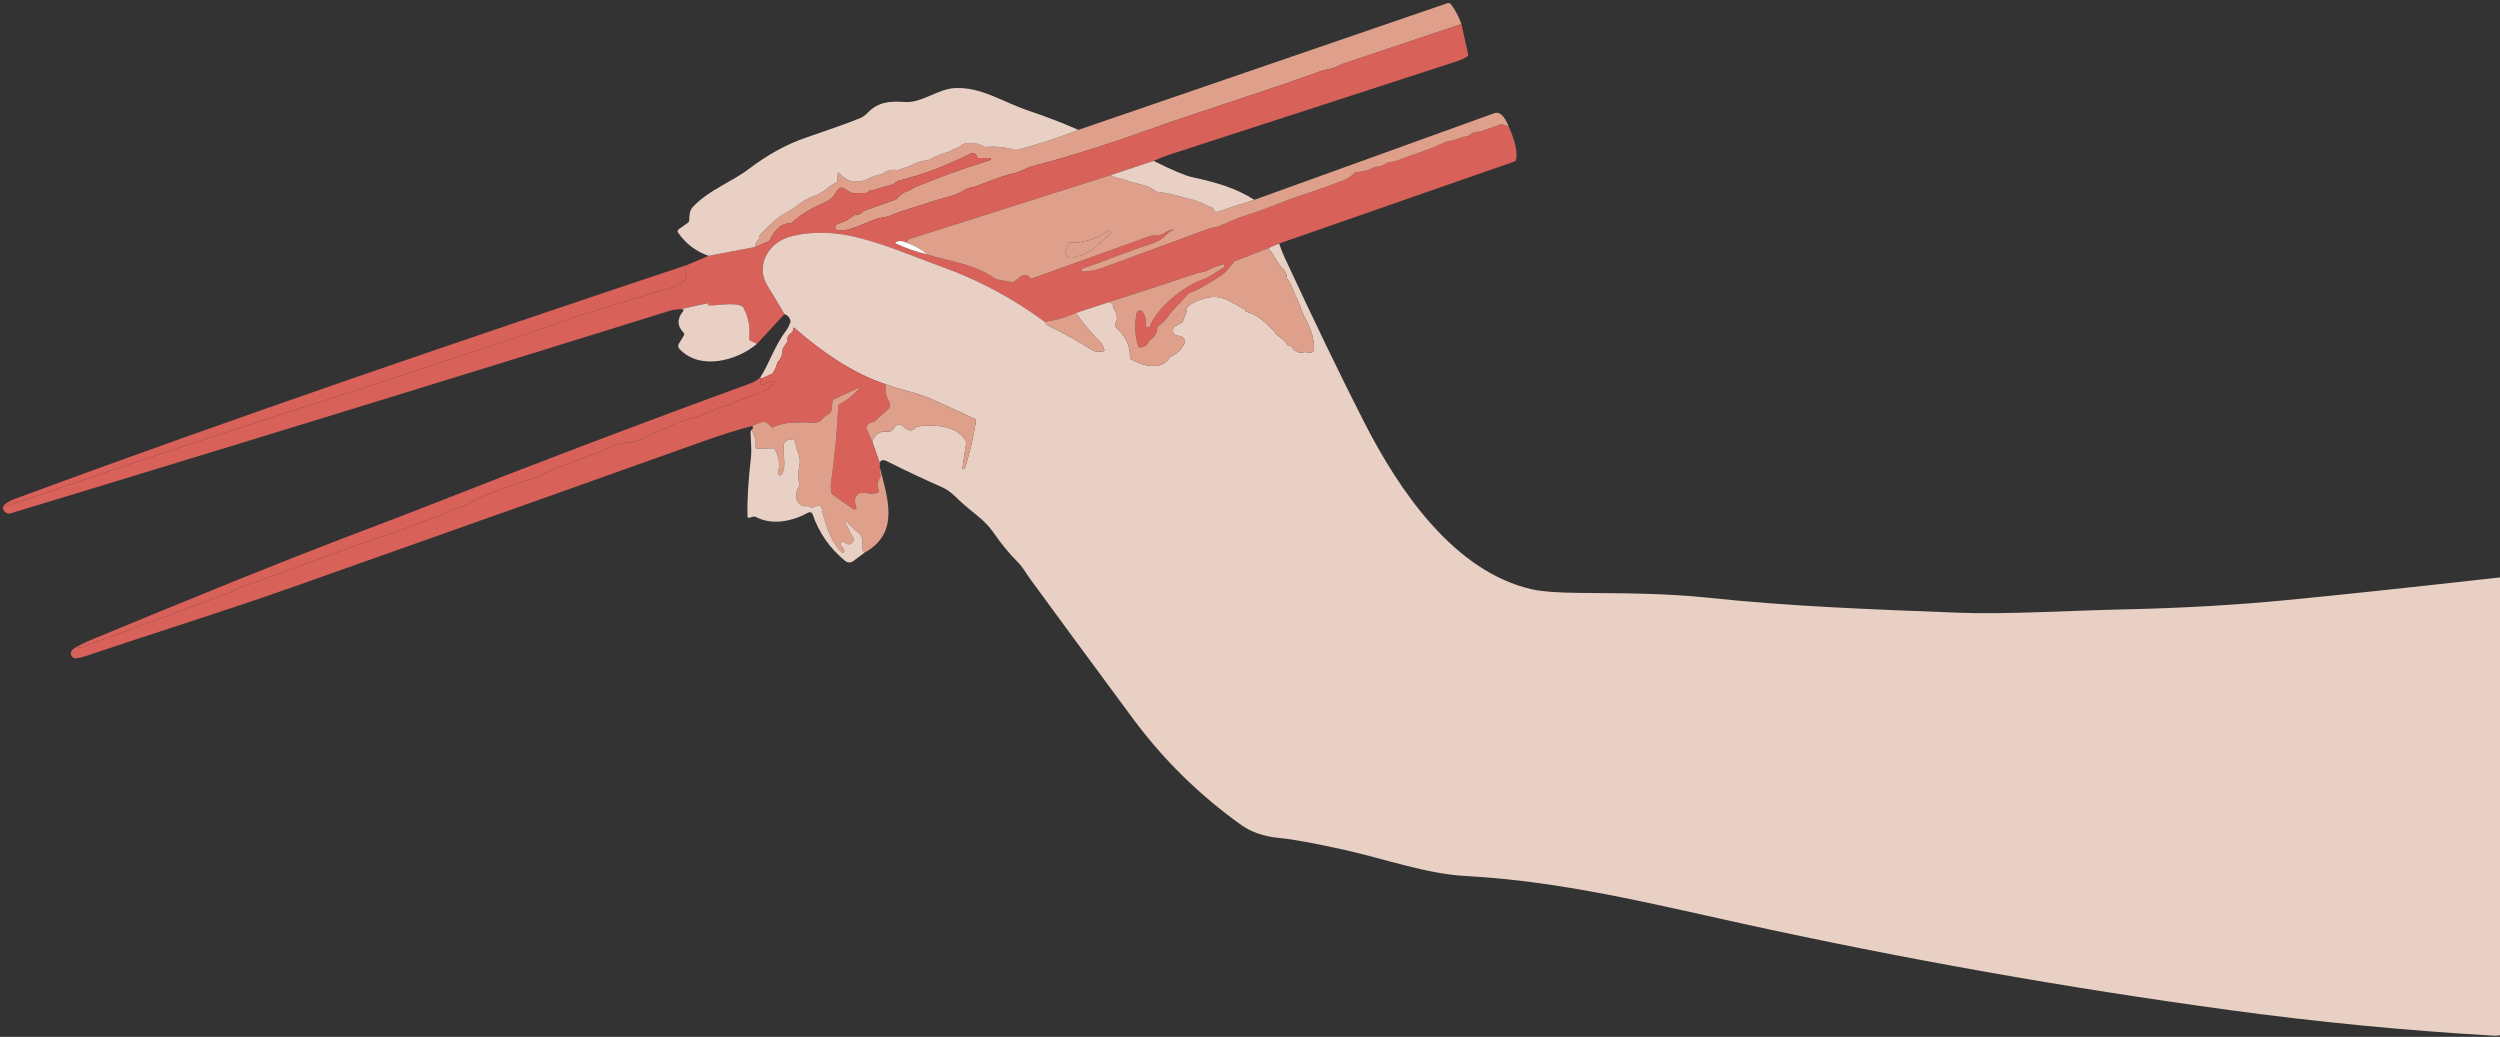     <svg class="chopsticks" width="393" height="163" viewBox="0 0 393 163" fill="none"
      xmlns="http://www.w3.org/2000/svg">
      <rect x="0" y="0" width="393" height="163" fill="#333333" stroke="none"/>
      <g clip-path="url(#clip0_920_6171)">
        <path
          d="M229.736 3.79C223.524 5.882 217.326 7.96 211.143 10.024C210.957 10.086 210.636 10.23 210.18 10.456C209.434 10.825 208.235 10.962 207.649 11.174C198.441 14.54 189.021 17.353 179.782 20.675C174.37 22.624 167.728 24.729 162.246 26.151C161.228 26.414 160.442 27.038 159.165 27.29C158.269 27.468 156.398 28.117 153.553 29.238C152.959 29.474 152.362 29.411 151.698 29.835C150.138 30.832 148.397 31.088 146.974 31.54C145.192 32.105 143.412 32.673 141.633 33.244C140.898 33.48 139.955 34.002 138.965 34.151C136.383 34.544 134.323 36.347 131.761 36.225C131.641 36.219 131.527 36.171 131.439 36.09C131.351 36.008 131.295 35.898 131.28 35.779C131.265 35.66 131.292 35.54 131.357 35.439C131.422 35.338 131.521 35.263 131.635 35.228C132.589 34.937 133.451 34.49 134.221 33.888C134.313 33.819 134.423 33.78 134.536 33.774C134.994 33.753 135.352 33.594 135.608 33.295C135.679 33.214 135.766 33.155 135.868 33.118L140.886 31.343C140.91 31.335 140.929 31.322 140.942 31.304C141.251 30.922 141.616 30.589 142.038 30.306C142.14 30.235 142.253 30.186 142.376 30.157C142.958 30.02 143.421 29.587 143.885 29.399C147.781 27.791 151.712 26.378 155.679 25.161C155.719 25.153 155.755 25.129 155.779 25.096C155.803 25.062 155.812 25.02 155.806 24.98C155.8 24.939 155.779 24.902 155.746 24.876C155.714 24.851 155.673 24.839 155.632 24.843H153.84C153.696 24.843 153.604 24.775 153.565 24.639C153.402 24.07 153.008 23.941 152.382 24.25C148.841 26.005 144.816 27.576 141.252 28.405C141.129 28.436 141.015 28.5 140.922 28.59C140.289 29.222 139.326 29.214 138.733 29.442C138.044 29.712 137.326 29.9 136.579 30.008C136.535 30.013 136.506 30.037 136.493 30.078L136.461 30.173C136.446 30.217 136.418 30.255 136.381 30.282C136.343 30.31 136.299 30.325 136.253 30.326L134.036 30.377C133.99 30.38 133.944 30.369 133.903 30.346L132.531 29.556C132.467 29.519 132.395 29.499 132.322 29.497C132.248 29.496 132.175 29.513 132.111 29.548C131.799 29.718 131.524 30.022 131.285 30.459C130.95 31.077 130.258 31.604 129.21 32.038C127.447 32.774 125.852 33.774 124.424 35.039C124.324 35.126 124.209 35.162 124.078 35.149C122.726 35.012 121.48 36.642 121.064 37.69C121.016 37.813 120.931 37.901 120.808 37.953L118.706 38.825C118.729 38.349 118.892 37.971 119.193 37.69C119.287 37.601 119.337 37.494 119.342 37.368C119.353 37.114 119.486 36.859 119.743 36.602C120.558 35.796 121.267 35.127 121.869 34.595C122.304 34.213 123.114 33.68 124.298 32.997C125.485 32.313 126.31 31.43 127.662 30.946C128.697 30.575 129.624 30.021 130.444 29.285C130.735 29.022 131.16 28.912 131.506 28.653C131.584 28.595 131.627 28.517 131.635 28.417L131.698 27.313C131.711 27.08 131.794 27.053 131.946 27.231C132.881 28.338 134.036 28.755 135.412 28.48C136.387 28.287 137.243 27.561 138.477 27.439C138.611 27.426 138.73 27.375 138.835 27.286C139.432 26.786 140.125 26.6 140.914 26.728C141.043 26.749 141.175 26.735 141.299 26.689C141.661 26.547 142.026 26.423 142.396 26.316C143.582 25.974 144.29 25.239 145.689 25.224C145.815 25.221 145.94 25.187 146.051 25.125C146.96 24.607 147.917 24.208 148.923 23.928C149.544 23.759 149.914 23.319 150.601 23.193C150.716 23.173 150.819 23.113 150.892 23.024C151.663 22.101 153.867 22.474 154.63 23.005C154.737 23.081 154.858 23.113 154.991 23.103C156.519 22.974 158.016 23.121 159.483 23.543C159.617 23.582 159.75 23.585 159.884 23.55C163.067 22.736 166.28 21.691 169.52 20.416L227.515 0.503C227.619 0.467 227.731 0.465 227.836 0.496C227.94 0.527 228.032 0.59 228.097 0.676C228.778 1.571 229.325 2.609 229.736 3.79Z"
          fill="#DEA08A" />
        <path
          d="M229.736 3.79L230.789 8.515C230.805 8.589 230.798 8.666 230.769 8.735C230.74 8.804 230.691 8.861 230.628 8.9C230.172 9.194 229.564 9.463 228.805 9.709C213.952 14.533 199.098 19.356 184.242 24.179C183.359 24.464 182.393 24.835 181.342 25.291L174.626 27.518L142.981 37.565C142.855 37.607 142.762 37.685 142.702 37.8L142.517 38.158C141.904 37.825 141.348 37.794 140.847 38.063C140.701 38.142 140.702 38.217 140.851 38.287C142.381 39.015 144.02 39.584 145.768 39.992C149.446 41.214 152.912 41.351 156.603 43.896C156.621 43.909 156.642 43.917 156.665 43.92L159.141 44.352C159.246 44.37 159.34 44.349 159.424 44.289C160.112 43.802 161.008 42.608 161.912 43.653C162.014 43.773 162.14 43.807 162.289 43.755L180.89 37.078C181.008 37.036 181.13 37.023 181.255 37.038C182.047 37.127 182.754 36.922 183.378 36.422C183.456 36.359 183.543 36.314 183.637 36.288L184.348 36.084C184.365 36.079 184.383 36.08 184.399 36.087C184.415 36.094 184.428 36.107 184.435 36.124C184.442 36.14 184.442 36.158 184.437 36.175C184.431 36.191 184.419 36.205 184.403 36.214C184.301 36.274 184.178 36.313 184.034 36.331C183.913 36.346 183.802 36.407 183.724 36.5C182.961 37.388 182.043 37.999 180.969 38.334C177.325 39.474 173.824 40.994 170.212 42.188C170.154 42.209 170.105 42.25 170.074 42.303C170.043 42.357 170.032 42.42 170.043 42.481C170.053 42.542 170.085 42.597 170.133 42.637C170.18 42.677 170.241 42.698 170.303 42.698C171.317 42.669 172.328 42.468 173.337 42.093C178.886 40.043 184.439 37.999 189.996 35.962C190.538 35.766 191.1 35.77 191.603 35.554C193.843 34.585 195.345 33.992 196.107 33.774C198.771 33.016 201.483 31.72 203.833 30.95C206.901 29.945 209.438 29.044 211.442 28.248C211.908 28.065 212.405 27.711 212.931 27.188C213.033 27.088 213.157 27.038 213.301 27.038C214.239 27.036 215.123 26.796 215.953 26.32C216.058 26.259 216.172 26.228 216.295 26.225C216.932 26.21 217.504 26.008 218.013 25.62C218.125 25.534 218.254 25.488 218.398 25.483C218.901 25.459 219.238 25.412 219.408 25.342C221.876 24.32 224.104 23.782 226.859 22.486C227.771 22.058 228.757 22.152 229.705 21.602C229.82 21.537 229.943 21.506 230.074 21.508C230.601 21.524 230.789 21.41 231.257 21.049C231.776 20.652 232.361 20.774 232.86 20.609C233.859 20.281 234.853 19.936 235.843 19.572C235.969 19.525 236.095 19.525 236.22 19.572L237.195 19.941C237.761 21.143 238.759 23.857 238.288 25.165C238.268 25.22 238.236 25.27 238.195 25.311C238.153 25.352 238.103 25.382 238.048 25.401L201.078 38.287L199.396 39.006L193.753 41.186C193.75 41.186 193.747 41.187 193.745 41.19C193.742 41.192 193.741 41.195 193.741 41.198C193.741 41.201 193.742 41.204 193.745 41.206C193.747 41.208 193.75 41.21 193.753 41.21C193.787 41.22 193.821 41.232 193.855 41.245C193.907 41.261 193.914 41.288 193.875 41.327C193.222 41.968 192.818 42.726 192.071 43.224C190.714 44.13 189.312 44.961 187.866 45.715C187.528 45.891 186.985 45.927 186.655 46.319C185.63 47.553 184.486 48.519 183.598 49.764C183.158 50.385 182.656 50.882 182.093 51.257C182.044 51.29 182.003 51.334 181.974 51.386C181.944 51.437 181.927 51.495 181.924 51.555C181.89 52.385 181.514 53.008 180.796 53.425C180.734 53.461 180.687 53.514 180.662 53.578C180.397 54.243 179.917 54.587 179.22 54.611C179.055 54.619 178.949 54.541 178.901 54.379C178.417 52.693 178.343 50.987 178.681 49.261C178.702 49.153 178.756 49.054 178.834 48.977C178.912 48.9 179.012 48.848 179.121 48.828C179.229 48.809 179.341 48.822 179.441 48.867C179.542 48.913 179.626 48.987 179.683 49.081C180.053 49.683 180.205 50.349 180.139 51.08C180.131 51.165 180.153 51.25 180.203 51.319C180.253 51.388 180.327 51.436 180.41 51.454C180.493 51.472 180.58 51.458 180.655 51.416C180.729 51.374 180.784 51.306 180.811 51.225C181.711 48.688 185.838 45.074 188.935 43.998C190.204 43.558 191.084 42.804 192.259 42.121C192.443 42.014 192.511 41.867 192.464 41.681C192.432 41.553 192.354 41.511 192.228 41.555C191.759 41.72 191.289 41.877 190.817 42.026C190.306 42.188 189.917 42.592 189.351 42.698C188.607 42.842 188.225 42.918 188.204 42.926C183.613 44.476 179.001 45.993 174.366 47.478L169.143 49.191C167.48 49.908 165.842 50.373 164.231 50.585C159.25 46.916 153.924 44.059 148.251 42.011C143.26 40.208 138.678 38.111 133.404 37.015C130.492 36.414 126.746 36.398 123.897 37.298C120.722 38.295 118.749 41.854 120.631 44.89C121.556 46.382 122.451 47.88 123.315 49.383L118.992 54.053L117.927 53.539C117.873 53.513 117.827 53.47 117.798 53.417C117.77 53.364 117.758 53.303 117.766 53.244C117.976 51.534 117.685 49.925 116.894 48.417C116.831 48.297 116.739 48.205 116.619 48.142C115.31 47.462 112.834 48.083 111.396 47.997C111.343 47.994 111.317 47.968 111.317 47.918C111.317 47.882 111.319 47.843 111.321 47.804C111.326 47.705 111.281 47.665 111.184 47.686L106.896 48.613C106.244 48.645 105.754 48.712 105.426 48.814C71.688 59.311 37.915 69.692 4.107 79.957C3.266 80.213 2.426 80.471 1.588 80.73C1.463 80.769 1.328 80.764 1.203 80.718C0.663 80.522 0.419 80.153 0.472 79.611C0.92 79.551 1.516 79.394 2.26 79.139C10.725 76.249 24.433 71.524 38.624 66.956C53.244 62.25 67.844 57.485 82.424 52.659C86.204 51.41 88.806 50.283 91.911 49.348C96.552 47.957 101.146 46.437 105.811 45.133C106.605 44.913 107.159 44.328 107.871 43.9C107.898 43.884 107.922 43.862 107.941 43.836C107.96 43.81 107.974 43.781 107.982 43.749C107.989 43.718 107.991 43.685 107.986 43.653C107.981 43.621 107.97 43.59 107.953 43.562C107.578 42.921 107.618 42.277 108.071 41.63L111.38 40.22L118.706 38.825L120.808 37.953C120.931 37.901 121.016 37.813 121.064 37.69C121.48 36.642 122.726 35.012 124.078 35.149C124.209 35.162 124.324 35.126 124.424 35.039C125.852 33.774 127.447 32.774 129.21 32.038C130.258 31.604 130.95 31.077 131.286 30.459C131.524 30.022 131.799 29.718 132.111 29.548C132.175 29.513 132.248 29.496 132.322 29.497C132.395 29.499 132.467 29.519 132.531 29.556L133.903 30.346C133.944 30.369 133.99 30.38 134.037 30.377L136.253 30.326C136.299 30.325 136.343 30.31 136.381 30.282C136.418 30.255 136.446 30.217 136.461 30.173L136.493 30.078C136.506 30.037 136.535 30.013 136.579 30.008C137.326 29.9 138.044 29.712 138.733 29.442C139.326 29.214 140.289 29.222 140.922 28.59C141.015 28.5 141.129 28.436 141.252 28.405C144.817 27.576 148.841 26.005 152.382 24.25C153.008 23.941 153.402 24.07 153.565 24.639C153.604 24.775 153.696 24.843 153.84 24.843H155.632C155.673 24.839 155.714 24.851 155.746 24.876C155.779 24.902 155.8 24.939 155.806 24.98C155.812 25.02 155.803 25.062 155.779 25.096C155.755 25.129 155.719 25.153 155.679 25.161C151.712 26.378 147.781 27.791 143.885 29.399C143.421 29.587 142.958 30.02 142.376 30.157C142.253 30.186 142.14 30.236 142.038 30.306C141.616 30.589 141.251 30.922 140.942 31.304C140.929 31.322 140.91 31.335 140.887 31.343L135.868 33.118C135.766 33.155 135.679 33.214 135.609 33.295C135.352 33.594 134.994 33.754 134.536 33.774C134.423 33.78 134.313 33.819 134.221 33.888C133.451 34.491 132.589 34.937 131.635 35.228C131.521 35.263 131.422 35.338 131.357 35.439C131.292 35.54 131.265 35.66 131.28 35.779C131.295 35.898 131.351 36.008 131.439 36.09C131.527 36.171 131.641 36.219 131.761 36.225C134.323 36.347 136.383 34.544 138.965 34.151C139.955 34.002 140.898 33.48 141.633 33.244C143.412 32.673 145.192 32.105 146.974 31.54C148.397 31.088 150.138 30.833 151.698 29.835C152.362 29.411 152.959 29.474 153.553 29.238C156.398 28.117 158.269 27.468 159.165 27.29C160.442 27.038 161.228 26.414 162.246 26.151C167.728 24.729 174.37 22.624 179.782 20.675C189.021 17.353 198.441 14.54 207.649 11.174C208.235 10.962 209.434 10.825 210.18 10.456C210.636 10.23 210.957 10.086 211.143 10.024C217.326 7.96 223.524 5.882 229.736 3.79Z"
          fill="#D8615A" />
        <path
          d="M169.521 20.416C166.28 21.691 163.068 22.736 159.884 23.551C159.751 23.585 159.617 23.582 159.483 23.543C158.016 23.121 156.519 22.974 154.991 23.103C154.858 23.113 154.737 23.081 154.63 23.005C153.867 22.474 151.663 22.101 150.892 23.024C150.819 23.113 150.716 23.173 150.602 23.193C149.914 23.319 149.544 23.759 148.923 23.928C147.917 24.208 146.96 24.607 146.051 25.126C145.94 25.188 145.816 25.221 145.689 25.224C144.29 25.239 143.583 25.974 142.396 26.316C142.026 26.423 141.661 26.547 141.299 26.689C141.176 26.735 141.043 26.749 140.914 26.728C140.126 26.6 139.433 26.786 138.835 27.286C138.73 27.375 138.611 27.426 138.478 27.439C137.244 27.561 136.387 28.287 135.412 28.48C134.037 28.755 132.881 28.338 131.946 27.231C131.794 27.053 131.711 27.08 131.698 27.313L131.635 28.417C131.628 28.517 131.584 28.595 131.506 28.653C131.16 28.912 130.735 29.022 130.445 29.285C129.625 30.021 128.697 30.575 127.662 30.946C126.31 31.43 125.485 32.313 124.298 32.997C123.114 33.68 122.304 34.213 121.869 34.595C121.267 35.127 120.558 35.796 119.743 36.602C119.486 36.859 119.353 37.114 119.342 37.368C119.337 37.494 119.287 37.601 119.193 37.69C118.892 37.971 118.729 38.349 118.706 38.825L111.38 40.22C109.399 39.523 107.813 38.319 106.621 36.606C106.461 36.379 106.494 36.183 106.719 36.021L108.165 34.992C108.217 34.957 108.259 34.91 108.289 34.855C108.319 34.801 108.336 34.74 108.338 34.678C108.37 33.841 108.362 33.114 108.979 32.467C111.518 29.799 114.913 28.696 117.814 26.492C120.743 24.269 123.724 22.643 126.758 21.614C130.565 20.323 133.379 19.313 135.2 18.582C135.596 18.425 136 18.133 136.414 17.706C138.018 16.056 139.837 15.852 142.187 16.033C144.927 16.241 147.383 13.963 150.154 13.845C154.319 13.668 157.511 16.002 161.873 17.466C164.378 18.307 166.927 19.29 169.521 20.416Z"
          fill="#E8D0C5" />
        <path
          d="M237.195 19.941L236.221 19.572C236.095 19.525 235.969 19.525 235.843 19.572C234.853 19.936 233.859 20.281 232.86 20.609C232.361 20.774 231.776 20.652 231.257 21.049C230.789 21.41 230.601 21.524 230.074 21.508C229.943 21.506 229.82 21.537 229.705 21.602C228.757 22.152 227.771 22.058 226.859 22.486C224.104 23.782 221.876 24.32 219.408 25.341C219.238 25.412 218.901 25.459 218.398 25.483C218.254 25.488 218.126 25.534 218.013 25.62C217.505 26.008 216.932 26.21 216.295 26.225C216.172 26.228 216.058 26.259 215.954 26.32C215.123 26.796 214.239 27.036 213.301 27.038C213.157 27.038 213.034 27.088 212.931 27.188C212.405 27.711 211.908 28.065 211.442 28.248C209.438 29.044 206.901 29.945 203.833 30.95C201.483 31.72 198.772 33.016 196.107 33.774C195.345 33.992 193.843 34.585 191.603 35.554C191.1 35.77 190.538 35.766 189.996 35.962C184.439 37.999 178.886 40.043 173.337 42.093C172.328 42.468 171.317 42.669 170.303 42.698C170.241 42.698 170.181 42.677 170.133 42.637C170.085 42.597 170.053 42.542 170.043 42.481C170.032 42.42 170.043 42.357 170.074 42.303C170.105 42.25 170.154 42.209 170.212 42.188C173.824 40.993 177.326 39.473 180.969 38.334C182.043 37.999 182.961 37.388 183.724 36.5C183.802 36.407 183.913 36.346 184.034 36.331C184.178 36.313 184.301 36.274 184.404 36.213C184.419 36.205 184.431 36.191 184.437 36.175C184.443 36.158 184.442 36.14 184.435 36.124C184.428 36.107 184.416 36.094 184.4 36.087C184.383 36.08 184.365 36.078 184.348 36.084L183.637 36.288C183.543 36.314 183.456 36.359 183.378 36.422C182.754 36.922 182.047 37.127 181.256 37.038C181.13 37.023 181.008 37.036 180.89 37.078L162.289 43.755C162.14 43.807 162.014 43.773 161.912 43.653C161.008 42.608 160.112 43.802 159.424 44.289C159.341 44.349 159.246 44.37 159.141 44.352L156.666 43.92C156.642 43.917 156.621 43.909 156.603 43.896C152.912 41.351 149.446 41.213 145.768 39.992C144.804 39.172 143.72 38.561 142.518 38.158L142.702 37.8C142.763 37.685 142.856 37.606 142.981 37.565L174.626 27.517C175.101 27.989 176.229 28.024 176.944 28.299C178.52 28.908 180.367 29.006 181.7 30.059C181.804 30.14 181.922 30.184 182.053 30.192C183.928 30.334 185.716 30.986 187.536 31.414C188.538 31.649 189.571 32.282 190.597 32.659C190.705 32.698 190.771 32.774 190.798 32.887C190.881 33.269 191.111 33.396 191.485 33.268C193.377 32.621 195.277 32.003 197.184 31.414L234.873 17.804C235.315 17.647 235.707 17.728 236.048 18.048C236.483 18.451 236.865 19.082 237.195 19.941ZM174.166 36.284C172.387 37.546 170.389 38.173 168.173 38.166C168.042 38.163 167.955 38.224 167.913 38.35L167.442 39.737C167.394 39.873 167.417 39.995 167.508 40.102C168.294 41.037 168.892 40.342 169.721 40.2C171.207 39.949 173.498 37.71 174.52 36.708C174.565 36.658 174.59 36.594 174.591 36.527C174.593 36.46 174.57 36.394 174.527 36.343C174.484 36.291 174.424 36.257 174.357 36.246C174.291 36.235 174.223 36.249 174.166 36.284Z"
          fill="#DEA08A" />
        <path
          d="M181.342 25.291C184.305 26.77 186.353 27.63 187.485 27.871C190.884 28.598 194.236 29.513 197.184 31.414C195.277 32.003 193.377 32.621 191.485 33.268C191.111 33.396 190.882 33.269 190.798 32.887C190.771 32.774 190.705 32.698 190.597 32.659C189.572 32.282 188.538 31.649 187.536 31.414C185.716 30.986 183.928 30.334 182.053 30.192C181.922 30.184 181.805 30.14 181.7 30.059C180.367 29.006 178.52 28.908 176.944 28.299C176.229 28.024 175.101 27.989 174.626 27.517L181.342 25.291Z"
          fill="#E8D0C5" />
        <path
          d="M174.166 36.284C174.223 36.249 174.291 36.236 174.357 36.246C174.424 36.257 174.484 36.291 174.527 36.343C174.57 36.395 174.593 36.46 174.591 36.527C174.59 36.594 174.564 36.659 174.519 36.709C173.498 37.71 171.206 39.949 169.721 40.2C168.892 40.342 168.294 41.037 167.508 40.102C167.417 39.995 167.394 39.873 167.442 39.737L167.913 38.35C167.955 38.225 168.041 38.163 168.172 38.166C170.389 38.173 172.387 37.546 174.166 36.284Z"
          fill="#DEA08A" />
        <path
          d="M164.231 50.585C164.249 50.656 164.332 50.778 164.478 50.95C164.57 51.058 164.685 51.145 164.824 51.214C167.232 52.379 169.566 53.676 171.827 55.106C172.116 55.287 172.659 55.326 173.458 55.224C173.581 55.208 173.629 55.14 173.6 55.02C173.466 54.456 173.241 54.018 172.924 53.704C171.381 52.169 170.12 50.665 169.143 49.191L174.366 47.478C174.796 47.638 175.009 47.883 175.007 48.213C175.004 48.345 175.044 48.474 175.121 48.578C175.49 49.081 175.64 49.646 175.569 50.275C175.556 50.393 175.515 50.501 175.447 50.601C175.185 50.983 175.228 51.326 175.577 51.63C176.994 52.871 177.678 54.392 177.628 56.194C177.625 56.314 177.678 56.406 177.785 56.469C179.55 57.478 182.427 58.362 183.826 56.269C183.904 56.151 184.008 56.063 184.136 56.005C185.1 55.571 185.799 54.862 186.231 53.88C186.283 53.757 186.286 53.633 186.239 53.507C186.05 53.023 185.681 52.779 185.13 52.777C185.01 52.777 184.9 52.743 184.8 52.675C184.441 52.426 184.32 52.079 184.435 51.634C184.474 51.484 184.562 51.375 184.698 51.304L185.728 50.77C185.833 50.715 185.907 50.631 185.952 50.518L186.6 48.814C186.602 48.807 186.601 48.8 186.599 48.794C186.596 48.788 186.592 48.783 186.586 48.779C186.581 48.776 186.574 48.774 186.567 48.775C186.561 48.775 186.554 48.778 186.549 48.782L186.451 48.877C186.438 48.888 186.422 48.895 186.405 48.896C186.388 48.897 186.371 48.891 186.357 48.881C186.343 48.871 186.333 48.856 186.329 48.84C186.324 48.823 186.326 48.806 186.333 48.79C186.632 48.188 187.232 47.702 188.133 47.333C191.721 45.864 192.766 47.133 195.765 48.68C195.825 48.712 195.844 48.765 195.82 48.841C195.794 48.917 195.82 48.967 195.899 48.99C197.832 49.544 198.752 50.589 200.041 51.818C200.363 52.125 200.583 52.608 201.027 52.887C201.75 53.346 201.994 53.602 202.383 54.25C202.438 54.339 202.518 54.383 202.623 54.383H202.772C202.901 54.381 202.999 54.436 203.067 54.548C203.518 55.307 204.179 55.58 205.052 55.365C205.219 55.323 205.383 55.334 205.543 55.397C205.813 55.499 206.09 55.468 206.376 55.306C206.491 55.243 206.553 55.148 206.561 55.02C206.69 53.362 205.975 51.547 205.256 50.2C204.619 49.018 204.356 47.859 203.755 46.728C203.287 45.844 203.153 44.803 202.411 43.947C202.349 43.876 202.311 43.787 202.301 43.692C202.269 43.312 202.168 42.952 201.998 42.612C201.93 42.478 201.83 42.377 201.699 42.309C201.291 42.097 200.226 40.023 199.396 39.006L201.078 38.287C201.372 39.146 201.665 39.889 201.959 40.514C206.688 50.7 210.855 59.326 214.46 66.39C219.907 77.062 228.565 89.901 240.897 92.659C242.367 92.989 244.826 93.171 248.274 93.205C255.041 93.271 261.632 93.236 268.38 93.951C281.616 95.353 294.821 95.817 308.112 96.327C315.288 96.602 325.247 95.986 334.172 95.789C342.954 95.593 351.297 95.116 359.202 94.359C367.214 93.595 378.48 92.397 393 90.766V162.733C392.725 162.806 392.429 162.834 392.112 162.815C378.241 162.014 364.421 160.678 350.65 158.805C324.786 155.283 299.104 150.723 273.607 145.125C259.235 141.967 245.303 138.511 230.424 137.71C224.203 137.372 217.639 135.003 211.418 133.617C206.697 132.564 203.253 131.935 201.086 131.728C198.694 131.495 196.713 130.819 195.144 129.701C188.555 125.006 182.856 119.406 178.049 112.902C170.993 103.355 165.609 96.037 161.896 90.946C161.256 90.07 160.792 89.147 159.931 88.299C158.695 87.081 157.412 85.513 156.084 83.594C154.759 81.677 152.618 80.385 150.943 78.79C149.961 77.855 149.257 77.097 147.961 76.528C145.461 75.436 142.605 74.091 139.393 72.494C138.83 72.214 138.459 72.303 138.281 72.761L137.114 69.426C137.549 68.201 138.401 67.678 139.672 67.859C139.814 67.88 139.946 67.853 140.069 67.777C140.313 67.622 140.492 67.423 140.607 67.18C140.665 67.059 140.749 66.962 140.859 66.889C142.054 66.1 142.569 68.637 143.948 67.211C144.042 67.114 144.156 67.057 144.29 67.038C146.738 66.708 150.484 66.818 151.808 69.312C151.873 69.433 151.896 69.56 151.875 69.693L151.289 73.602C151.279 73.677 151.311 73.721 151.387 73.731L151.501 73.747C151.591 73.76 151.648 73.723 151.674 73.637C152.45 71.191 153.034 68.7 153.427 66.162C153.448 66.024 153.394 65.925 153.266 65.868C151.018 64.818 148.766 63.786 146.51 62.773C144.235 61.748 141.649 61.316 139.208 60.404C133.958 58.668 129.045 55.192 124.907 51.575C124.779 51.462 124.712 51.492 124.707 51.665C124.696 52.008 124.555 52.261 124.282 52.423C124.261 52.434 124.177 52.517 124.031 52.675C123.821 52.897 123.745 53.162 123.803 53.468C123.813 53.519 123.813 53.572 123.803 53.622C123.792 53.673 123.773 53.72 123.744 53.763L123.154 54.631C123.068 54.756 123.025 54.896 123.025 55.051C123.022 55.74 122.786 56.343 122.317 56.862C122.231 56.959 122.172 57.07 122.14 57.195C122.017 57.698 121.812 58.162 121.523 58.586C121.45 58.693 121.354 58.773 121.237 58.825L119.892 59.426L119.468 59.399C121.036 56.987 121.712 54.426 123.598 51.944C123.819 51.659 124.031 51.246 124.235 50.707C124.282 50.586 124.286 50.465 124.247 50.342C124.09 49.836 123.779 49.517 123.315 49.383C122.451 47.88 121.556 46.382 120.631 44.89C118.749 41.854 120.722 38.295 123.897 37.298C126.746 36.398 130.492 36.414 133.404 37.015C138.678 38.111 143.26 40.208 148.251 42.011C153.924 44.059 159.25 46.917 164.231 50.585Z"
          fill="#E8D0C5" />
        <path
          d="M142.518 38.158C143.72 38.561 144.804 39.172 145.768 39.992C144.02 39.584 142.381 39.015 140.851 38.287C140.702 38.217 140.701 38.142 140.847 38.063C141.348 37.794 141.905 37.825 142.518 38.158Z"
          fill="white" />
        <path
          d="M199.396 39.006C200.226 40.023 201.291 42.097 201.699 42.309C201.83 42.377 201.93 42.478 201.998 42.612C202.168 42.952 202.269 43.312 202.301 43.692C202.311 43.786 202.349 43.876 202.411 43.947C203.153 44.803 203.287 45.844 203.755 46.728C204.356 47.859 204.619 49.018 205.256 50.2C205.975 51.547 206.69 53.362 206.561 55.019C206.553 55.148 206.491 55.243 206.376 55.306C206.09 55.468 205.813 55.499 205.543 55.396C205.383 55.334 205.219 55.323 205.052 55.365C204.179 55.58 203.518 55.307 203.067 54.548C202.999 54.435 202.901 54.38 202.772 54.383H202.623C202.518 54.383 202.438 54.339 202.383 54.249C201.994 53.602 201.75 53.346 201.027 52.887C200.583 52.608 200.363 52.125 200.041 51.818C198.752 50.589 197.832 49.544 195.899 48.99C195.82 48.967 195.794 48.917 195.82 48.841C195.844 48.765 195.825 48.712 195.765 48.68C192.766 47.133 191.721 45.864 188.133 47.333C187.232 47.702 186.632 48.188 186.333 48.79C186.326 48.806 186.324 48.823 186.329 48.84C186.333 48.856 186.343 48.871 186.357 48.881C186.371 48.891 186.388 48.896 186.405 48.895C186.422 48.895 186.438 48.888 186.451 48.876L186.549 48.782C186.554 48.778 186.561 48.775 186.567 48.775C186.574 48.774 186.581 48.776 186.586 48.779C186.592 48.783 186.596 48.788 186.599 48.794C186.601 48.8 186.602 48.807 186.6 48.814L185.952 50.518C185.907 50.631 185.833 50.715 185.728 50.77L184.698 51.304C184.562 51.374 184.474 51.484 184.435 51.634C184.32 52.079 184.441 52.426 184.8 52.675C184.9 52.743 185.01 52.777 185.13 52.777C185.681 52.779 186.05 53.023 186.239 53.507C186.286 53.633 186.283 53.757 186.231 53.88C185.799 54.862 185.1 55.571 184.136 56.005C184.008 56.063 183.904 56.151 183.826 56.268C182.427 58.362 179.55 57.478 177.785 56.469C177.678 56.406 177.625 56.314 177.628 56.194C177.678 54.392 176.994 52.871 175.577 51.63C175.228 51.326 175.185 50.983 175.447 50.601C175.515 50.501 175.556 50.392 175.569 50.275C175.64 49.646 175.49 49.081 175.121 48.578C175.044 48.474 175.004 48.345 175.007 48.213C175.009 47.883 174.796 47.638 174.366 47.478C179.001 45.993 183.614 44.476 188.204 42.926C188.225 42.918 188.607 42.842 189.351 42.698C189.917 42.592 190.306 42.188 190.817 42.026C191.289 41.877 191.759 41.72 192.228 41.555C192.354 41.511 192.432 41.553 192.464 41.681C192.511 41.867 192.443 42.013 192.26 42.121C191.084 42.804 190.204 43.558 188.935 43.998C185.838 45.074 181.711 48.688 180.811 51.225C180.784 51.306 180.729 51.374 180.655 51.416C180.581 51.458 180.493 51.472 180.41 51.454C180.327 51.436 180.253 51.388 180.203 51.319C180.153 51.25 180.131 51.165 180.139 51.08C180.205 50.349 180.053 49.683 179.684 49.081C179.626 48.987 179.542 48.913 179.441 48.867C179.341 48.822 179.229 48.809 179.121 48.828C179.012 48.848 178.912 48.9 178.834 48.977C178.756 49.054 178.702 49.153 178.681 49.261C178.343 50.987 178.417 52.693 178.901 54.379C178.949 54.541 179.055 54.619 179.22 54.611C179.917 54.587 180.397 54.243 180.662 53.578C180.687 53.514 180.734 53.461 180.796 53.425C181.514 53.008 181.89 52.385 181.924 51.555C181.927 51.495 181.945 51.437 181.974 51.386C182.003 51.334 182.044 51.29 182.093 51.257C182.656 50.882 183.158 50.385 183.598 49.764C184.486 48.519 185.63 47.553 186.655 46.319C186.985 45.927 187.528 45.891 187.866 45.715C189.312 44.961 190.714 44.13 192.071 43.224C192.818 42.726 193.222 41.968 193.875 41.327C193.914 41.288 193.907 41.261 193.855 41.245C193.821 41.232 193.787 41.22 193.753 41.209C193.75 41.209 193.747 41.208 193.745 41.206C193.742 41.204 193.741 41.201 193.741 41.198C193.741 41.195 193.742 41.192 193.745 41.189C193.747 41.187 193.75 41.186 193.753 41.186L199.396 39.006Z"
          fill="#DEA08A" />
        <path
          d="M108.071 41.63C107.618 42.277 107.579 42.921 107.953 43.562C107.97 43.59 107.981 43.621 107.986 43.653C107.991 43.685 107.99 43.718 107.982 43.749C107.974 43.781 107.96 43.81 107.941 43.836C107.922 43.862 107.898 43.884 107.871 43.9C107.159 44.328 106.605 44.913 105.811 45.133C101.146 46.437 96.552 47.957 91.911 49.348C88.806 50.283 86.205 51.41 82.424 52.659C67.844 57.485 53.244 62.25 38.624 66.956C24.433 71.524 10.725 76.249 2.26 79.139C1.516 79.394 0.92 79.551 0.472 79.611C0.838 79.142 1.435 78.755 2.26 78.448C37.406 65.451 73.574 53.15 108.071 41.63Z"
          fill="#D8615A" />
        <path
          d="M118.992 54.053C115.845 56.744 109.938 58.287 106.786 54.819C106.691 54.713 106.632 54.58 106.618 54.439C106.605 54.298 106.638 54.157 106.711 54.038L107.509 52.726C107.547 52.663 107.564 52.59 107.557 52.518C107.55 52.446 107.519 52.378 107.47 52.325C106.422 51.225 106.402 50.082 107.411 48.896C107.427 48.877 107.439 48.855 107.445 48.831C107.451 48.807 107.452 48.782 107.447 48.758C107.442 48.733 107.431 48.71 107.416 48.69C107.401 48.669 107.382 48.653 107.36 48.641C107.242 48.575 107.087 48.566 106.896 48.613L111.184 47.686C111.28 47.665 111.326 47.705 111.321 47.804C111.318 47.843 111.317 47.881 111.317 47.918C111.317 47.968 111.343 47.994 111.396 47.997C112.834 48.083 115.31 47.462 116.619 48.142C116.739 48.205 116.831 48.297 116.894 48.417C117.685 49.925 117.976 51.534 117.766 53.244C117.758 53.303 117.769 53.364 117.798 53.417C117.827 53.47 117.873 53.513 117.927 53.539L118.992 54.053Z"
          fill="#E8D0C5" />
        <path
          d="M169.143 49.191C170.12 50.665 171.381 52.169 172.924 53.704C173.241 54.018 173.466 54.456 173.6 55.019C173.629 55.14 173.581 55.208 173.458 55.224C172.659 55.326 172.116 55.286 171.827 55.106C169.566 53.676 167.232 52.379 164.824 51.213C164.685 51.145 164.57 51.058 164.478 50.95C164.332 50.778 164.249 50.656 164.231 50.585C165.842 50.373 167.48 49.908 169.143 49.191Z"
          fill="#DEA08A" />
        <path
          d="M139.208 60.404C139.098 61.467 139.295 62.409 139.798 63.228C139.897 63.391 139.937 63.583 139.911 63.772C139.884 63.96 139.793 64.133 139.652 64.261L137.601 66.143C137.499 66.239 137.378 66.3 137.239 66.323C136.81 66.397 136.472 66.62 136.226 66.995C136.194 67.042 136.175 67.096 136.171 67.151C136.166 67.207 136.175 67.263 136.198 67.313L137.114 69.426L138.281 72.761C138.383 72.954 138.375 73.125 138.257 73.271L138.407 74.748C138.422 74.897 138.387 75.034 138.301 75.157C137.897 75.735 137.842 76.382 138.135 77.097C138.16 77.156 138.16 77.223 138.137 77.283C138.113 77.343 138.068 77.392 138.01 77.419C136.988 77.906 136.096 77.305 135.302 77.478C134.304 77.694 134.225 78.825 134.595 79.642C134.622 79.706 134.629 79.778 134.612 79.846C134.596 79.914 134.557 79.975 134.503 80.019C134.449 80.064 134.382 80.089 134.312 80.092C134.242 80.095 134.173 80.075 134.115 80.035L130.857 77.706C130.76 77.638 130.701 77.546 130.68 77.431C130.583 76.899 130.572 76.369 130.645 75.84C131.199 71.928 131.623 67.82 131.761 63.876C131.766 63.735 131.83 63.631 131.954 63.566C133.12 62.945 134.14 62.134 135.015 61.131C135.029 61.115 135.037 61.095 135.037 61.075C135.038 61.054 135.032 61.034 135.019 61.017C135.007 61.001 134.989 60.989 134.969 60.984C134.949 60.979 134.928 60.981 134.909 60.989L130.999 62.8C130.966 62.815 130.939 62.837 130.918 62.866C130.897 62.895 130.884 62.929 130.881 62.965L130.704 64.45C130.688 64.588 130.637 64.714 130.551 64.827C130.357 65.076 130.117 65.248 129.831 65.345C129.695 65.39 129.588 65.471 129.509 65.589C128.625 66.909 127.67 66.339 126.526 66.378C124.632 66.449 123.17 66.351 121.433 67.199C121.41 67.209 121.385 67.212 121.362 67.207C121.339 67.202 121.318 67.189 121.303 67.172C120.709 66.467 120.217 66.186 119.83 66.327C119.264 66.529 118.711 66.749 118.171 66.987C116.036 67.521 113.315 68.381 110.008 69.567C100.032 73.152 78.736 80.713 46.122 92.25C35.374 96.048 24.452 99.43 13.649 103.075C12.976 103.303 12.417 103.439 11.975 103.483C11.827 103.499 11.678 103.471 11.546 103.404C11.415 103.336 11.306 103.231 11.233 103.102C11.16 102.972 11.127 102.825 11.137 102.677C11.147 102.529 11.201 102.387 11.291 102.27C11.482 102.018 11.744 101.823 12.077 101.684C12.721 101.983 12.855 101.732 13.37 101.547C20.824 98.842 28.265 96.1 35.692 93.322C36.514 93.016 37.516 92.427 38.2 92.187C42.483 90.692 46.747 89.147 50.992 87.552C55.68 85.797 60.239 84.351 66.248 82.124C66.906 81.881 67.38 81.67 67.671 81.492C67.778 81.424 67.895 81.382 68.02 81.366C68.99 81.251 69.85 80.874 70.602 80.235C70.707 80.146 70.828 80.095 70.964 80.082C72.866 79.897 74.073 78.778 75.468 78.201C78.313 77.022 81.21 75.981 84.157 75.078C85.253 74.744 86.185 74.029 87.313 73.633C89.337 72.91 91.29 72.109 93.326 71.421C94.929 70.883 96.639 69.705 98.36 69.587C99.589 69.501 100.396 69.341 100.781 69.108C102.648 67.969 104.145 67.659 105.764 66.81C106.403 66.475 106.929 66.258 107.34 66.158C109.203 65.7 110.998 65.051 112.724 64.21C113.49 63.837 114.182 64.01 114.909 63.476C115.369 63.138 116.167 62.981 116.505 62.824C118.438 61.932 120.254 61.853 121.732 60.231C121.881 60.069 121.846 59.986 121.626 59.984C121.023 59.973 120.465 60.14 119.951 60.483C119.9 60.516 119.839 60.529 119.779 60.52C119.72 60.51 119.666 60.479 119.629 60.432C119.38 60.123 119.468 59.788 119.892 59.426L121.236 58.825C121.354 58.773 121.45 58.693 121.523 58.586C121.812 58.161 122.017 57.698 122.14 57.195C122.172 57.07 122.231 56.958 122.317 56.861C122.786 56.343 123.022 55.739 123.025 55.051C123.025 54.896 123.068 54.756 123.154 54.63L123.744 53.762C123.772 53.72 123.792 53.672 123.803 53.622C123.813 53.571 123.813 53.519 123.803 53.468C123.745 53.161 123.821 52.897 124.031 52.674C124.177 52.517 124.261 52.434 124.282 52.423C124.555 52.261 124.696 52.008 124.707 51.665C124.712 51.492 124.779 51.462 124.907 51.575C129.045 55.192 133.958 58.668 139.208 60.404Z"
          fill="#D8615A" />
        <path
          d="M119.468 59.399L119.893 59.426C119.468 59.788 119.38 60.123 119.629 60.432C119.666 60.479 119.72 60.51 119.779 60.52C119.839 60.529 119.9 60.516 119.951 60.483C120.465 60.14 121.023 59.973 121.626 59.984C121.846 59.986 121.881 60.069 121.732 60.231C120.254 61.853 118.438 61.932 116.505 62.824C116.167 62.981 115.369 63.138 114.909 63.476C114.182 64.01 113.491 63.837 112.724 64.21C110.998 65.051 109.203 65.7 107.34 66.158C106.929 66.258 106.403 66.475 105.764 66.81C104.145 67.659 102.648 67.969 100.781 69.108C100.396 69.341 99.589 69.501 98.36 69.587C96.639 69.705 94.929 70.883 93.326 71.421C91.29 72.109 89.337 72.91 87.313 73.633C86.185 74.029 85.254 74.744 84.157 75.078C81.21 75.981 78.313 77.022 75.468 78.201C74.073 78.778 72.866 79.897 70.964 80.082C70.828 80.095 70.707 80.146 70.603 80.235C69.85 80.874 68.99 81.251 68.02 81.366C67.895 81.382 67.778 81.424 67.671 81.492C67.38 81.67 66.906 81.881 66.248 82.124C60.239 84.351 55.68 85.797 50.992 87.552C46.747 89.147 42.483 90.692 38.2 92.187C37.516 92.427 36.514 93.016 35.692 93.322C28.265 96.1 20.824 98.842 13.37 101.547C12.855 101.732 12.721 101.983 12.077 101.684C12.645 101.339 13.245 101.035 13.877 100.773C29.007 94.512 44.173 88.263 59.5 82.498C62.105 81.516 64.549 80.574 66.834 79.674C83.932 72.934 101.114 66.411 118.379 60.106C118.558 60.04 118.92 59.804 119.468 59.399Z"
          fill="#D8615A" />
        <path
          d="M139.208 60.404C141.649 61.316 144.235 61.748 146.51 62.773C148.766 63.786 151.018 64.818 153.266 65.868C153.394 65.925 153.448 66.023 153.427 66.162C153.034 68.7 152.45 71.191 151.674 73.637C151.648 73.723 151.591 73.76 151.501 73.747L151.388 73.731C151.312 73.721 151.279 73.677 151.289 73.601L151.875 69.693C151.896 69.56 151.874 69.433 151.808 69.312C150.484 66.818 146.738 66.708 144.29 67.038C144.156 67.056 144.042 67.114 143.948 67.211C142.569 68.637 142.054 66.1 140.859 66.889C140.749 66.962 140.665 67.059 140.608 67.18C140.492 67.423 140.313 67.622 140.069 67.777C139.946 67.853 139.814 67.88 139.672 67.859C138.401 67.678 137.549 68.201 137.114 69.426L136.198 67.313C136.175 67.263 136.166 67.207 136.171 67.151C136.175 67.096 136.194 67.042 136.226 66.995C136.472 66.621 136.81 66.397 137.24 66.323C137.378 66.3 137.499 66.24 137.601 66.143L139.653 64.261C139.793 64.133 139.884 63.96 139.911 63.772C139.938 63.583 139.898 63.391 139.798 63.228C139.295 62.409 139.098 61.467 139.208 60.404Z"
          fill="#DEA08A" />
        <path
          d="M138.257 73.272C139.507 78.279 141.559 83.735 135.888 86.897C135.031 85.903 136.253 84.768 134.866 83.692C134.253 83.218 133.709 82.69 133.235 82.109C133.222 82.089 133.205 82.072 133.185 82.059C133.165 82.045 133.143 82.036 133.12 82.031C133.096 82.027 133.072 82.026 133.049 82.031C133.025 82.036 133.003 82.045 132.983 82.058C132.963 82.071 132.946 82.088 132.933 82.108C132.92 82.127 132.91 82.15 132.906 82.173C132.901 82.196 132.901 82.22 132.905 82.244C132.91 82.267 132.919 82.289 132.932 82.309L134.237 84.744C134.284 84.831 134.28 84.916 134.225 85C133.788 85.665 133.29 85.75 132.732 85.255C132.669 85.203 132.589 85.175 132.507 85.176C132.425 85.177 132.346 85.207 132.284 85.26C132.222 85.314 132.182 85.388 132.169 85.469C132.157 85.55 132.174 85.633 132.217 85.703L132.704 86.429C132.728 86.465 132.741 86.506 132.742 86.548C132.744 86.59 132.733 86.632 132.712 86.669L132.622 86.818C132.551 86.939 132.463 86.952 132.358 86.858C130.629 85.298 129.58 82.011 129.167 79.906C129.086 79.484 128.85 79.363 128.46 79.544C127.865 79.819 127.46 79.853 127.246 79.646C127.159 79.562 127.056 79.531 126.935 79.552C125.076 79.874 124.797 77.6 125.571 76.473C125.645 76.365 125.668 76.246 125.642 76.115C125.435 75.154 125.439 74.197 125.654 73.244C126.031 71.547 125.092 71.005 125.049 69.56C125.045 69.472 125.016 69.386 124.963 69.314C124.911 69.242 124.838 69.187 124.754 69.155C124.235 68.964 123.777 69.094 123.378 69.544C123.292 69.641 123.238 69.755 123.217 69.886C122.97 71.488 123.728 73.036 122.903 74.579C122.862 74.649 122.798 74.702 122.721 74.729C122.644 74.755 122.561 74.753 122.486 74.723C122.411 74.693 122.349 74.637 122.311 74.565C122.274 74.494 122.263 74.411 122.282 74.332C122.643 73.033 122.48 71.81 121.791 70.664C121.715 70.533 121.601 70.47 121.449 70.475L118.977 70.554C118.952 70.555 118.928 70.551 118.905 70.542C118.882 70.534 118.861 70.52 118.844 70.504C118.826 70.487 118.812 70.466 118.803 70.444C118.793 70.421 118.788 70.397 118.788 70.373V69.371C118.788 69.243 118.766 69.12 118.721 69.002L118.171 67.537C118.318 67.432 118.389 67.308 118.383 67.164C118.381 67.119 118.31 67.061 118.171 66.987C118.711 66.749 119.264 66.529 119.83 66.327C120.217 66.186 120.709 66.467 121.303 67.172C121.318 67.19 121.339 67.202 121.362 67.207C121.385 67.212 121.41 67.209 121.433 67.199C123.17 66.351 124.632 66.449 126.526 66.378C127.67 66.339 128.625 66.909 129.509 65.589C129.588 65.471 129.695 65.39 129.831 65.345C130.117 65.249 130.357 65.076 130.551 64.827C130.637 64.714 130.688 64.589 130.704 64.45L130.881 62.965C130.884 62.929 130.897 62.895 130.918 62.867C130.939 62.837 130.966 62.815 130.999 62.8L134.909 60.99C134.928 60.981 134.949 60.979 134.969 60.984C134.989 60.989 135.007 61.001 135.019 61.017C135.032 61.034 135.038 61.054 135.037 61.075C135.037 61.096 135.029 61.115 135.015 61.131C134.14 62.134 133.12 62.946 131.954 63.566C131.831 63.632 131.766 63.735 131.761 63.877C131.624 67.82 131.199 71.928 130.645 75.84C130.572 76.369 130.583 76.899 130.68 77.431C130.701 77.546 130.76 77.638 130.857 77.706L134.115 80.035C134.173 80.075 134.242 80.095 134.312 80.092C134.382 80.09 134.449 80.064 134.503 80.02C134.558 79.975 134.596 79.914 134.612 79.846C134.629 79.778 134.623 79.707 134.595 79.642C134.225 78.825 134.304 77.694 135.302 77.478C136.096 77.305 136.988 77.906 138.01 77.419C138.068 77.392 138.113 77.343 138.137 77.283C138.16 77.223 138.16 77.157 138.136 77.097C137.842 76.382 137.897 75.736 138.301 75.157C138.387 75.034 138.422 74.898 138.407 74.748L138.257 73.272Z"
          fill="#DEA08A" />
        <path
          d="M118.171 67.537L118.721 69.002C118.766 69.12 118.788 69.243 118.788 69.371V70.373C118.788 70.397 118.793 70.421 118.803 70.444C118.812 70.466 118.826 70.487 118.844 70.504C118.861 70.52 118.882 70.534 118.905 70.542C118.928 70.551 118.952 70.555 118.977 70.554L121.449 70.475C121.601 70.47 121.715 70.533 121.791 70.664C122.48 71.811 122.643 73.033 122.282 74.332C122.263 74.411 122.274 74.494 122.311 74.565C122.349 74.637 122.411 74.693 122.486 74.723C122.561 74.753 122.644 74.755 122.721 74.729C122.797 74.702 122.862 74.649 122.903 74.579C123.728 73.036 122.97 71.488 123.217 69.886C123.238 69.755 123.292 69.641 123.378 69.544C123.777 69.094 124.235 68.964 124.754 69.155C124.838 69.187 124.911 69.242 124.963 69.314C125.016 69.386 125.045 69.472 125.049 69.56C125.092 71.005 126.031 71.547 125.654 73.244C125.439 74.197 125.435 75.154 125.642 76.115C125.668 76.246 125.645 76.365 125.571 76.473C124.797 77.6 125.076 79.874 126.935 79.552C127.056 79.531 127.159 79.562 127.245 79.646C127.46 79.853 127.865 79.819 128.46 79.544C128.85 79.363 129.086 79.484 129.167 79.906C129.58 82.011 130.629 85.298 132.358 86.858C132.463 86.952 132.551 86.939 132.622 86.818L132.712 86.669C132.733 86.632 132.744 86.59 132.742 86.548C132.741 86.506 132.728 86.465 132.704 86.429L132.217 85.703C132.174 85.633 132.157 85.55 132.169 85.469C132.182 85.388 132.222 85.314 132.284 85.261C132.346 85.207 132.425 85.177 132.507 85.176C132.589 85.175 132.669 85.203 132.732 85.255C133.29 85.75 133.788 85.665 134.225 85C134.28 84.916 134.284 84.831 134.237 84.744L132.932 82.309C132.919 82.289 132.91 82.267 132.905 82.244C132.901 82.22 132.901 82.196 132.906 82.173C132.91 82.15 132.92 82.127 132.933 82.108C132.946 82.088 132.963 82.071 132.983 82.058C133.003 82.045 133.025 82.036 133.049 82.031C133.072 82.026 133.096 82.027 133.12 82.031C133.143 82.036 133.165 82.045 133.185 82.059C133.205 82.072 133.222 82.089 133.235 82.109C133.709 82.69 134.253 83.218 134.866 83.692C136.253 84.768 135.031 85.903 135.888 86.897L134.115 88.216C133.936 88.349 133.719 88.419 133.496 88.415C133.273 88.41 133.059 88.332 132.885 88.193C130.464 86.234 128.745 83.774 127.729 80.813C127.707 80.751 127.672 80.694 127.625 80.647C127.579 80.6 127.523 80.563 127.461 80.54C127.4 80.517 127.334 80.507 127.268 80.512C127.202 80.517 127.138 80.537 127.08 80.569C124.695 81.909 121.394 82.659 118.796 81.249C118.683 81.188 118.55 81.174 118.427 81.21L117.798 81.39C117.609 81.442 117.512 81.372 117.507 81.178C117.434 78.753 117.621 75.597 118.069 71.708C118.129 71.177 118.103 69.942 117.99 68.004C117.985 67.908 118.006 67.819 118.053 67.737L118.171 67.537Z"
          fill="#E8D0C5" />
      </g>
      <defs>
        <clipPath id="clip0_920_6171">
          <rect width="393" height="163" fill="white" />
        </clipPath>
      </defs>
    </svg>